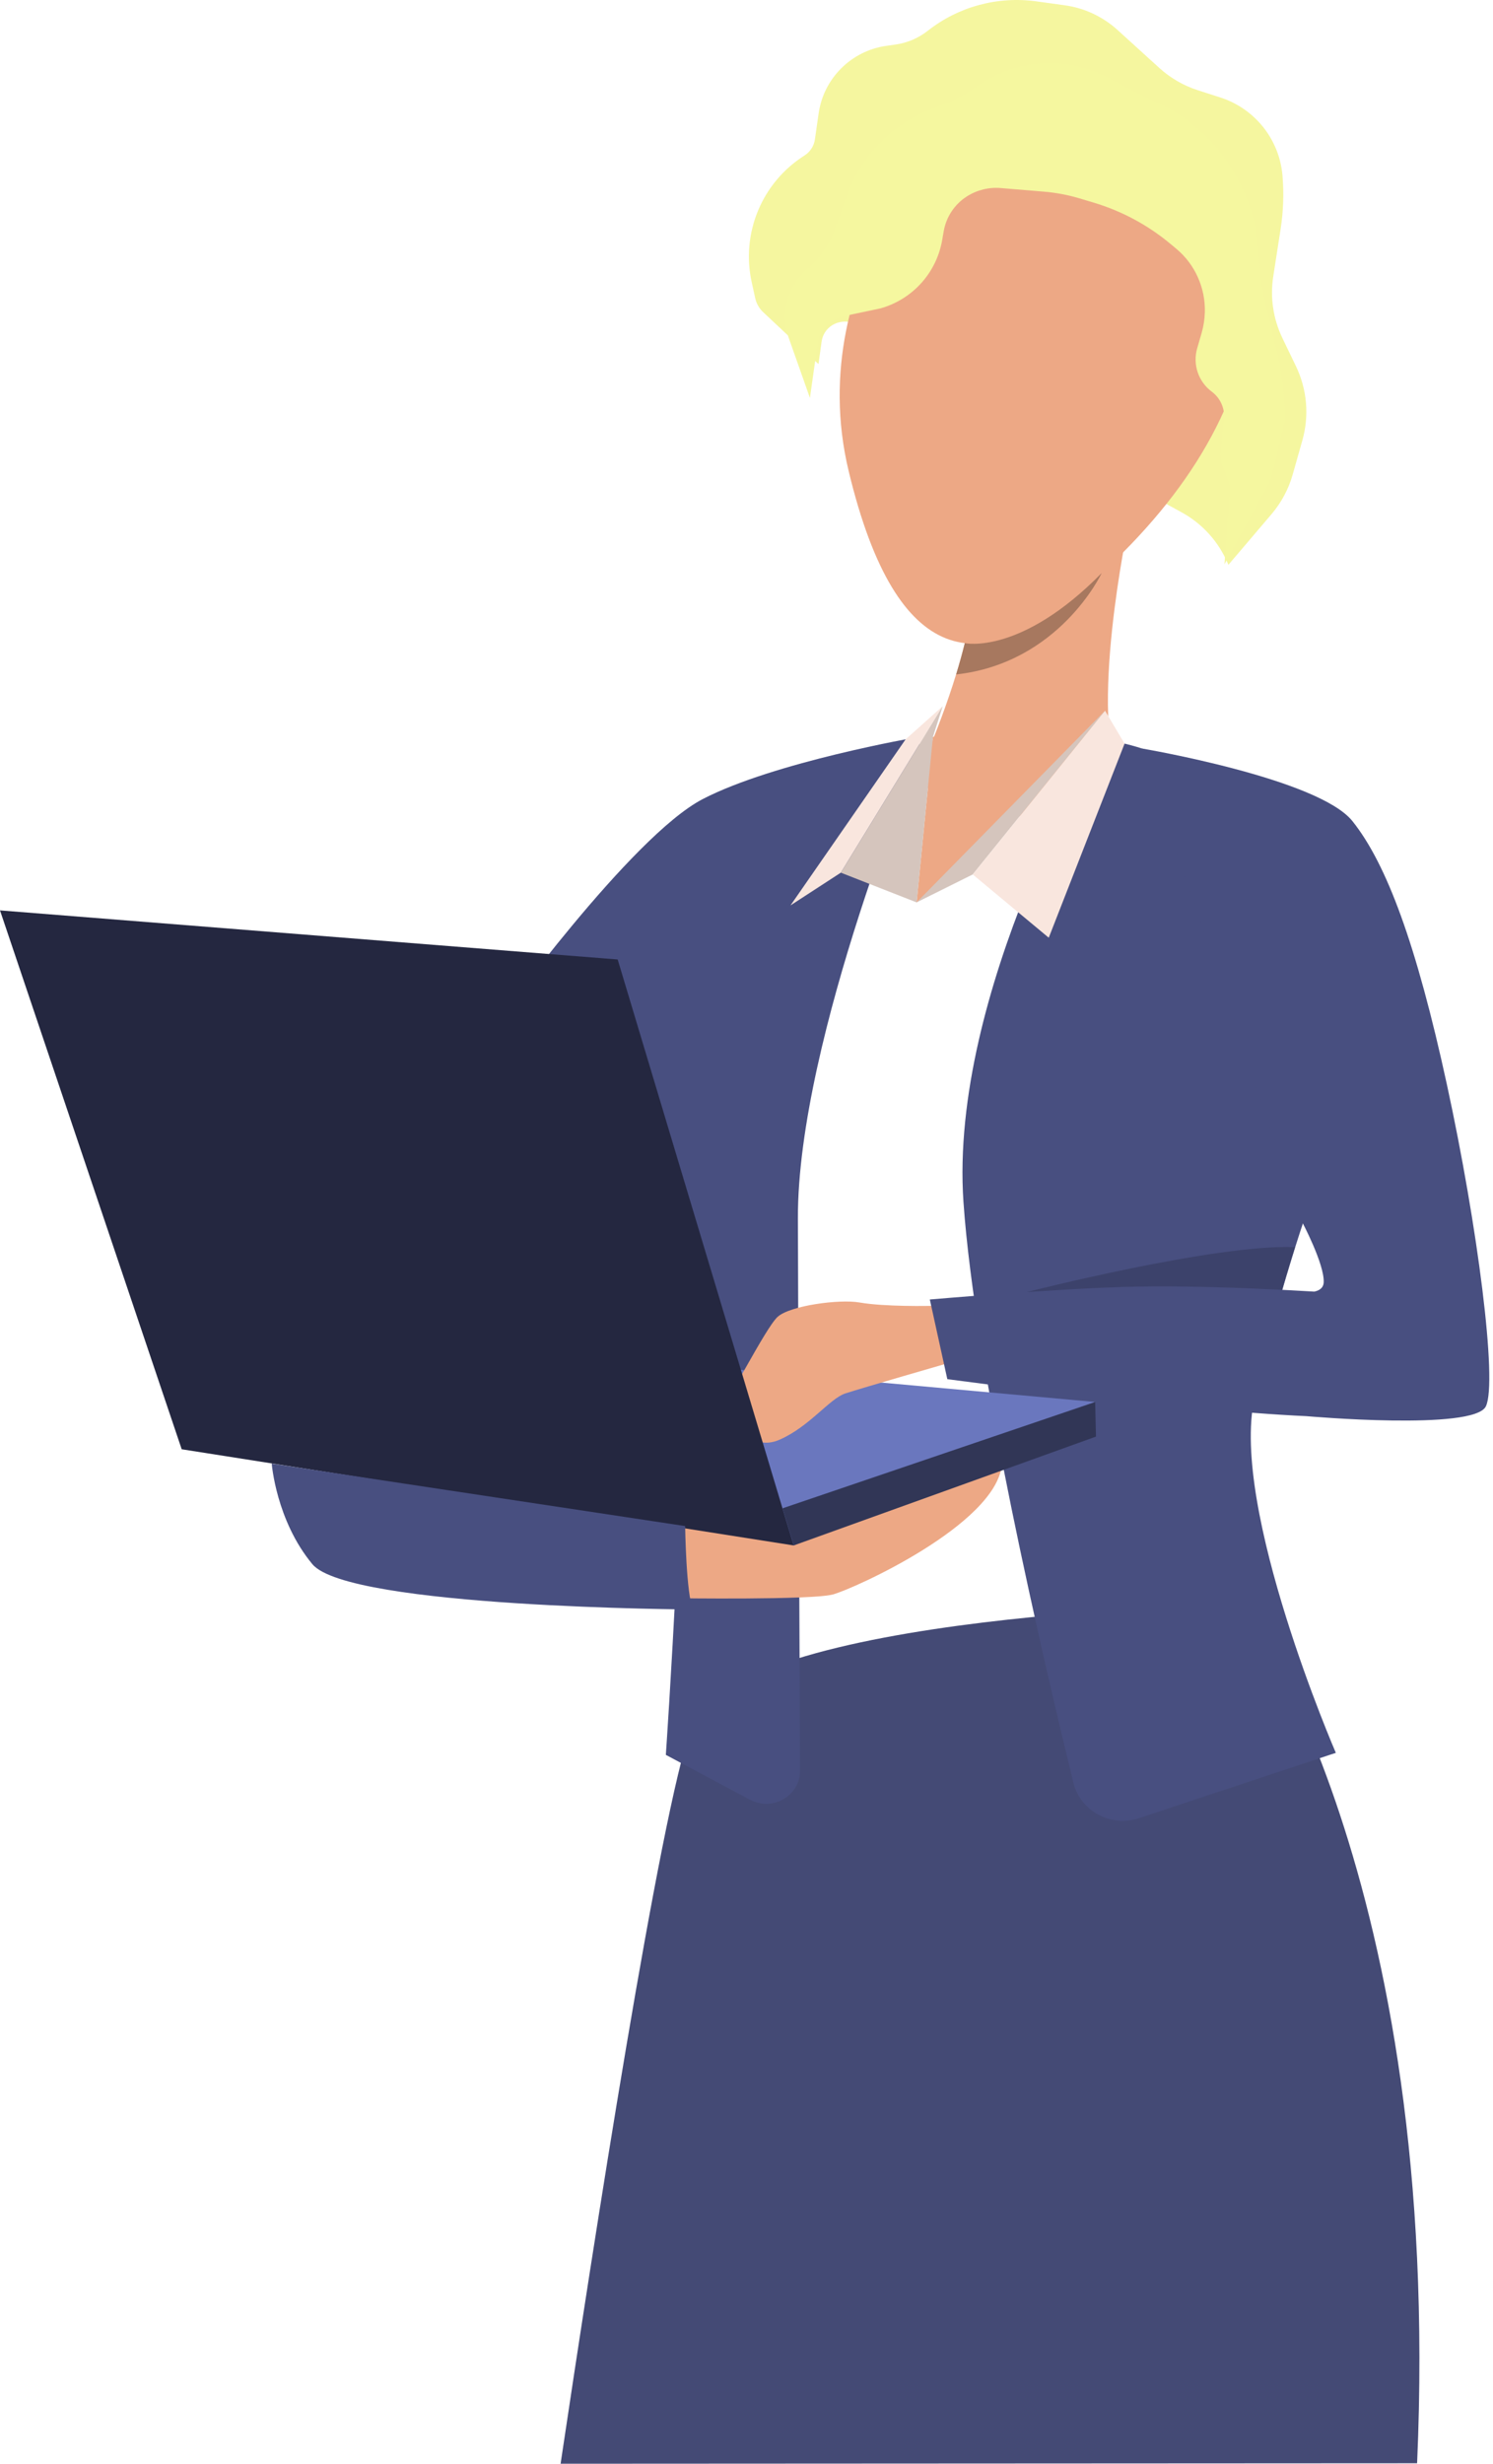 <svg width="359" height="592" viewBox="0 0 359 592" fill="none" xmlns="http://www.w3.org/2000/svg">
<path d="M196.841 27.264L195.949 33.495C195.721 35.089 194.806 36.503 193.445 37.364C183.223 43.832 178.148 56.009 180.752 67.82L181.594 71.64C181.88 72.933 182.549 74.11 183.516 75.016L196.805 87.479L197.55 82.151C198.319 76.647 205.74 75.443 208.211 80.421C208.726 81.458 209.546 82.312 210.562 82.867L284.114 123.098C289.102 125.826 293.021 130.159 295.236 135.394L295.374 135.721L305.768 123.513C308.114 120.757 309.84 117.528 310.827 114.047L313.161 105.813C314.841 99.886 314.293 93.549 311.619 87.999L308.361 81.235C306.145 76.636 305.378 71.474 306.161 66.43L307.936 54.998C308.592 50.766 308.742 46.47 308.381 42.203C307.646 33.506 301.756 26.102 293.446 23.428L288.011 21.679C284.59 20.579 281.444 18.76 278.783 16.344L268.732 7.217C265.182 3.994 260.74 1.918 255.989 1.263L249.181 0.324C239.882 -0.958 230.462 1.595 223.084 7.396C220.842 9.158 218.175 10.298 215.351 10.7L213.098 11.021C204.671 12.221 198.047 18.839 196.841 27.264Z" fill="#F5F69F"/>
<path d="M231.298 28.493C231.298 28.493 192.451 64.878 204.074 113.234C215.697 161.589 236.41 162.362 259.797 142.251C283.18 122.141 297.199 100.727 300.856 76.646C304.512 52.565 266.748 -3.947 231.298 28.493Z" fill="#EDA885"/>
<path d="M226.922 55.556L226.553 57.683C225.195 65.504 219.489 71.863 211.859 74.059L211.724 74.098L203.128 75.911C199.668 76.641 197.035 79.459 196.541 82.96L194.754 95.628L189.639 81.147C187.56 75.263 189.339 68.706 194.108 64.679C197.045 62.197 199.282 58.99 200.594 55.376L203.673 46.894C207.134 37.361 214.571 29.803 224.049 26.189L226.464 25.268C229.446 24.131 232.271 22.619 234.872 20.769C244.109 14.196 256.253 13.357 266.306 18.598L275.773 23.532L276.176 23.697C291.048 29.751 301.25 43.654 302.56 59.655L302.994 64.947C303.217 67.671 303.649 70.374 304.288 73.032L307.316 85.636C307.974 88.376 308.406 91.164 308.608 93.975L308.89 97.888C309.029 99.828 308.862 101.777 308.394 103.664L305.828 114.009C305.57 115.046 305.179 116.045 304.664 116.982L294.43 135.584L295.641 118.501C295.725 117.315 295.557 116.125 295.147 115.009L293.885 111.575C293.518 110.576 293.385 109.506 293.497 108.448L294.308 100.791C294.582 98.204 293.468 95.665 291.38 94.114C288.147 91.713 286.747 87.555 287.869 83.688L288.936 80.011C289.405 78.393 289.667 76.697 289.712 75.013C289.87 69.195 287.357 63.54 282.888 59.81L281.451 58.612C276.034 54.092 269.756 50.717 262.997 48.693L259.535 47.656C256.786 46.833 253.96 46.298 251.1 46.06L240.614 45.187C237.761 44.95 234.91 45.654 232.496 47.191C229.544 49.072 227.52 52.108 226.922 55.556Z" fill="#F5F79F"/>
<path d="M219.645 188.539C219.645 188.539 225.59 176.11 229.898 162.055C230.657 159.578 231.37 157.049 231.986 154.53C234.153 145.678 235.174 136.928 233.251 130.86C227.676 113.268 271.255 126.412 271.255 126.412C271.255 126.412 261.527 172.369 269.621 188.143C277.714 203.917 219.645 188.539 219.645 188.539Z" fill="#EDA885"/>
<path d="M264.902 137.703C264.747 138.037 254.623 159.321 229.909 162.062C230.668 159.585 231.378 157.057 231.993 154.537C231.993 154.537 245.419 157.528 264.902 137.703Z" fill="#A7785F"/>
<path d="M298.865 385.558C298.865 385.558 176.33 387.225 166.216 415.045C158.656 435.845 142.481 540.496 134.798 592L340.748 591.893C346.993 450.968 298.865 385.558 298.865 385.558Z" fill="#444A75"/>
<path d="M313.103 293.579C313.103 293.579 311.389 297.344 306.787 312.123C300.779 271.059 302.902 249.563 302.902 249.563C303.972 271.558 313.103 293.579 313.103 293.579Z" fill="#CFBDB8"/>
<path d="M298.925 339.295C298.346 341.851 297.851 344.136 297.489 345.736C297.093 347.486 296.746 349.348 296.441 351.301C279.621 342.854 267.526 336.228 267.526 336.228C272.017 337.103 298.925 339.295 298.925 339.295Z" fill="#CFBDB8"/>
<path d="M266.725 178.078L220.405 216.842L224.328 177.067C224.328 177.067 251.721 170.603 266.725 178.078Z" fill="#EDA885"/>
<path d="M233.89 210.12L220.401 216.834L265.703 170.772L233.89 210.12Z" fill="#D5C5BD"/>
<path d="M301.638 335.968C295.764 362.463 321.206 421.18 321.206 421.18L273.9 436.877C267.091 439.138 259.777 435.197 258.105 428.361C251.039 399.503 234.395 328.452 231.669 288.796C228.193 238.199 264.482 177.553 264.482 177.553C331.754 187.217 315.725 286.81 315.725 286.81C315.725 286.81 313.444 293.116 310.422 302.956L310.422 302.962C309.659 305.43 308.859 308.128 308.026 311.003C305.907 318.385 303.64 326.956 301.638 335.968Z" fill="#484F80"/>
<path d="M219.638 179.342L220.413 177.157C220.413 177.157 186.219 183.073 168.98 192.004C151.741 200.936 119.394 245.745 119.394 245.745L164.395 301.109C165.469 344.447 160.105 421.672 160.105 421.672L180.335 432.455C185.774 435.354 192.403 431.487 192.377 425.425C192.246 396.108 191.947 326.494 191.858 292.778C191.74 249.411 221.7 178.566 221.7 178.566C221.002 178.817 220.319 179.078 219.638 179.342Z" fill="#484F80"/>
<path d="M162.221 384.024C162.221 384.024 195.177 384.499 200.269 383.125C205.361 381.752 239.184 366.451 240.899 352.088C242.611 337.723 161.814 366.794 161.814 366.794L162.221 384.024Z" fill="#EDA885"/>
<path d="M263.328 336.873L129.348 324.732L190.843 371.35L263.328 336.873Z" fill="#6A77BE"/>
<path d="M190.85 371.349L263.531 345.193L263.334 336.873L188.168 362.425L190.85 371.349Z" fill="#313656"/>
<path d="M226.681 169.685L202.181 209.689L190.082 217.553L217.768 177.641L226.681 169.685Z" fill="#F9E6DE"/>
<path d="M202.18 209.689L220.409 216.836L224.333 177.061L226.681 169.685L202.18 209.689Z" fill="#D5C5BD"/>
<path d="M265.714 170.776L233.903 210.124L252.177 225.32L270.409 178.685L265.714 170.776Z" fill="#F9E6DE"/>
<path d="M223.913 313.784C223.913 313.784 212.862 314.049 206.644 312.963C201.831 312.121 189.957 313.717 186.984 316.419C184.015 319.12 174.802 337.667 173.003 338.828C171.207 339.989 174.027 342.511 177.201 341.135C177.201 341.135 180.33 349.084 187.52 345.911C194.707 342.738 199.48 336.069 203.254 334.825C207.028 333.582 229.029 327.236 229.029 327.236C229.029 327.236 229.57 311.699 223.913 313.784Z" fill="#EDA885"/>
<path d="M311.403 299.668C311.403 299.668 310.38 302.953 310.38 302.959C309.619 305.428 308.819 308.125 307.986 311.002C301.711 313.095 246.887 310.462 246.887 310.462C246.887 310.462 292.445 298.858 311.403 299.668Z" fill="#3C426B"/>
<path d="M308.492 309.94C299.658 309.497 285.196 308.917 273.375 309.148C254.985 309.506 223.582 312.251 223.582 312.251L227.786 331.386C227.786 331.386 283.706 338.923 314.18 340.284L314.18 340.285C314.18 340.285 354.44 343.844 357.287 337.916C360.13 331.989 355.27 294.452 347.937 260.703C340.605 226.956 333.431 207.589 325.2 197.305C316.967 187.021 274.594 179.859 274.594 179.859L313.079 293.574C313.079 293.574 318.452 303.668 318.294 308.083C318.245 309.429 317.31 310.087 316.033 310.355C315.132 310.3 313.145 310.182 310.41 310.038L308.492 309.94Z" fill="#484F80"/>
<path d="M190.834 371.347L148.524 230.551L0 218.754L43.689 348.236L190.834 371.347Z" fill="#242740"/>
<path d="M164.747 366.691C164.747 366.691 164.977 383.389 166.677 386.736C166.677 386.736 83.843 386.361 75.111 375.848C66.378 365.336 65.34 351.679 65.34 351.679L164.747 366.691Z" fill="#484F80"/>
</svg>
